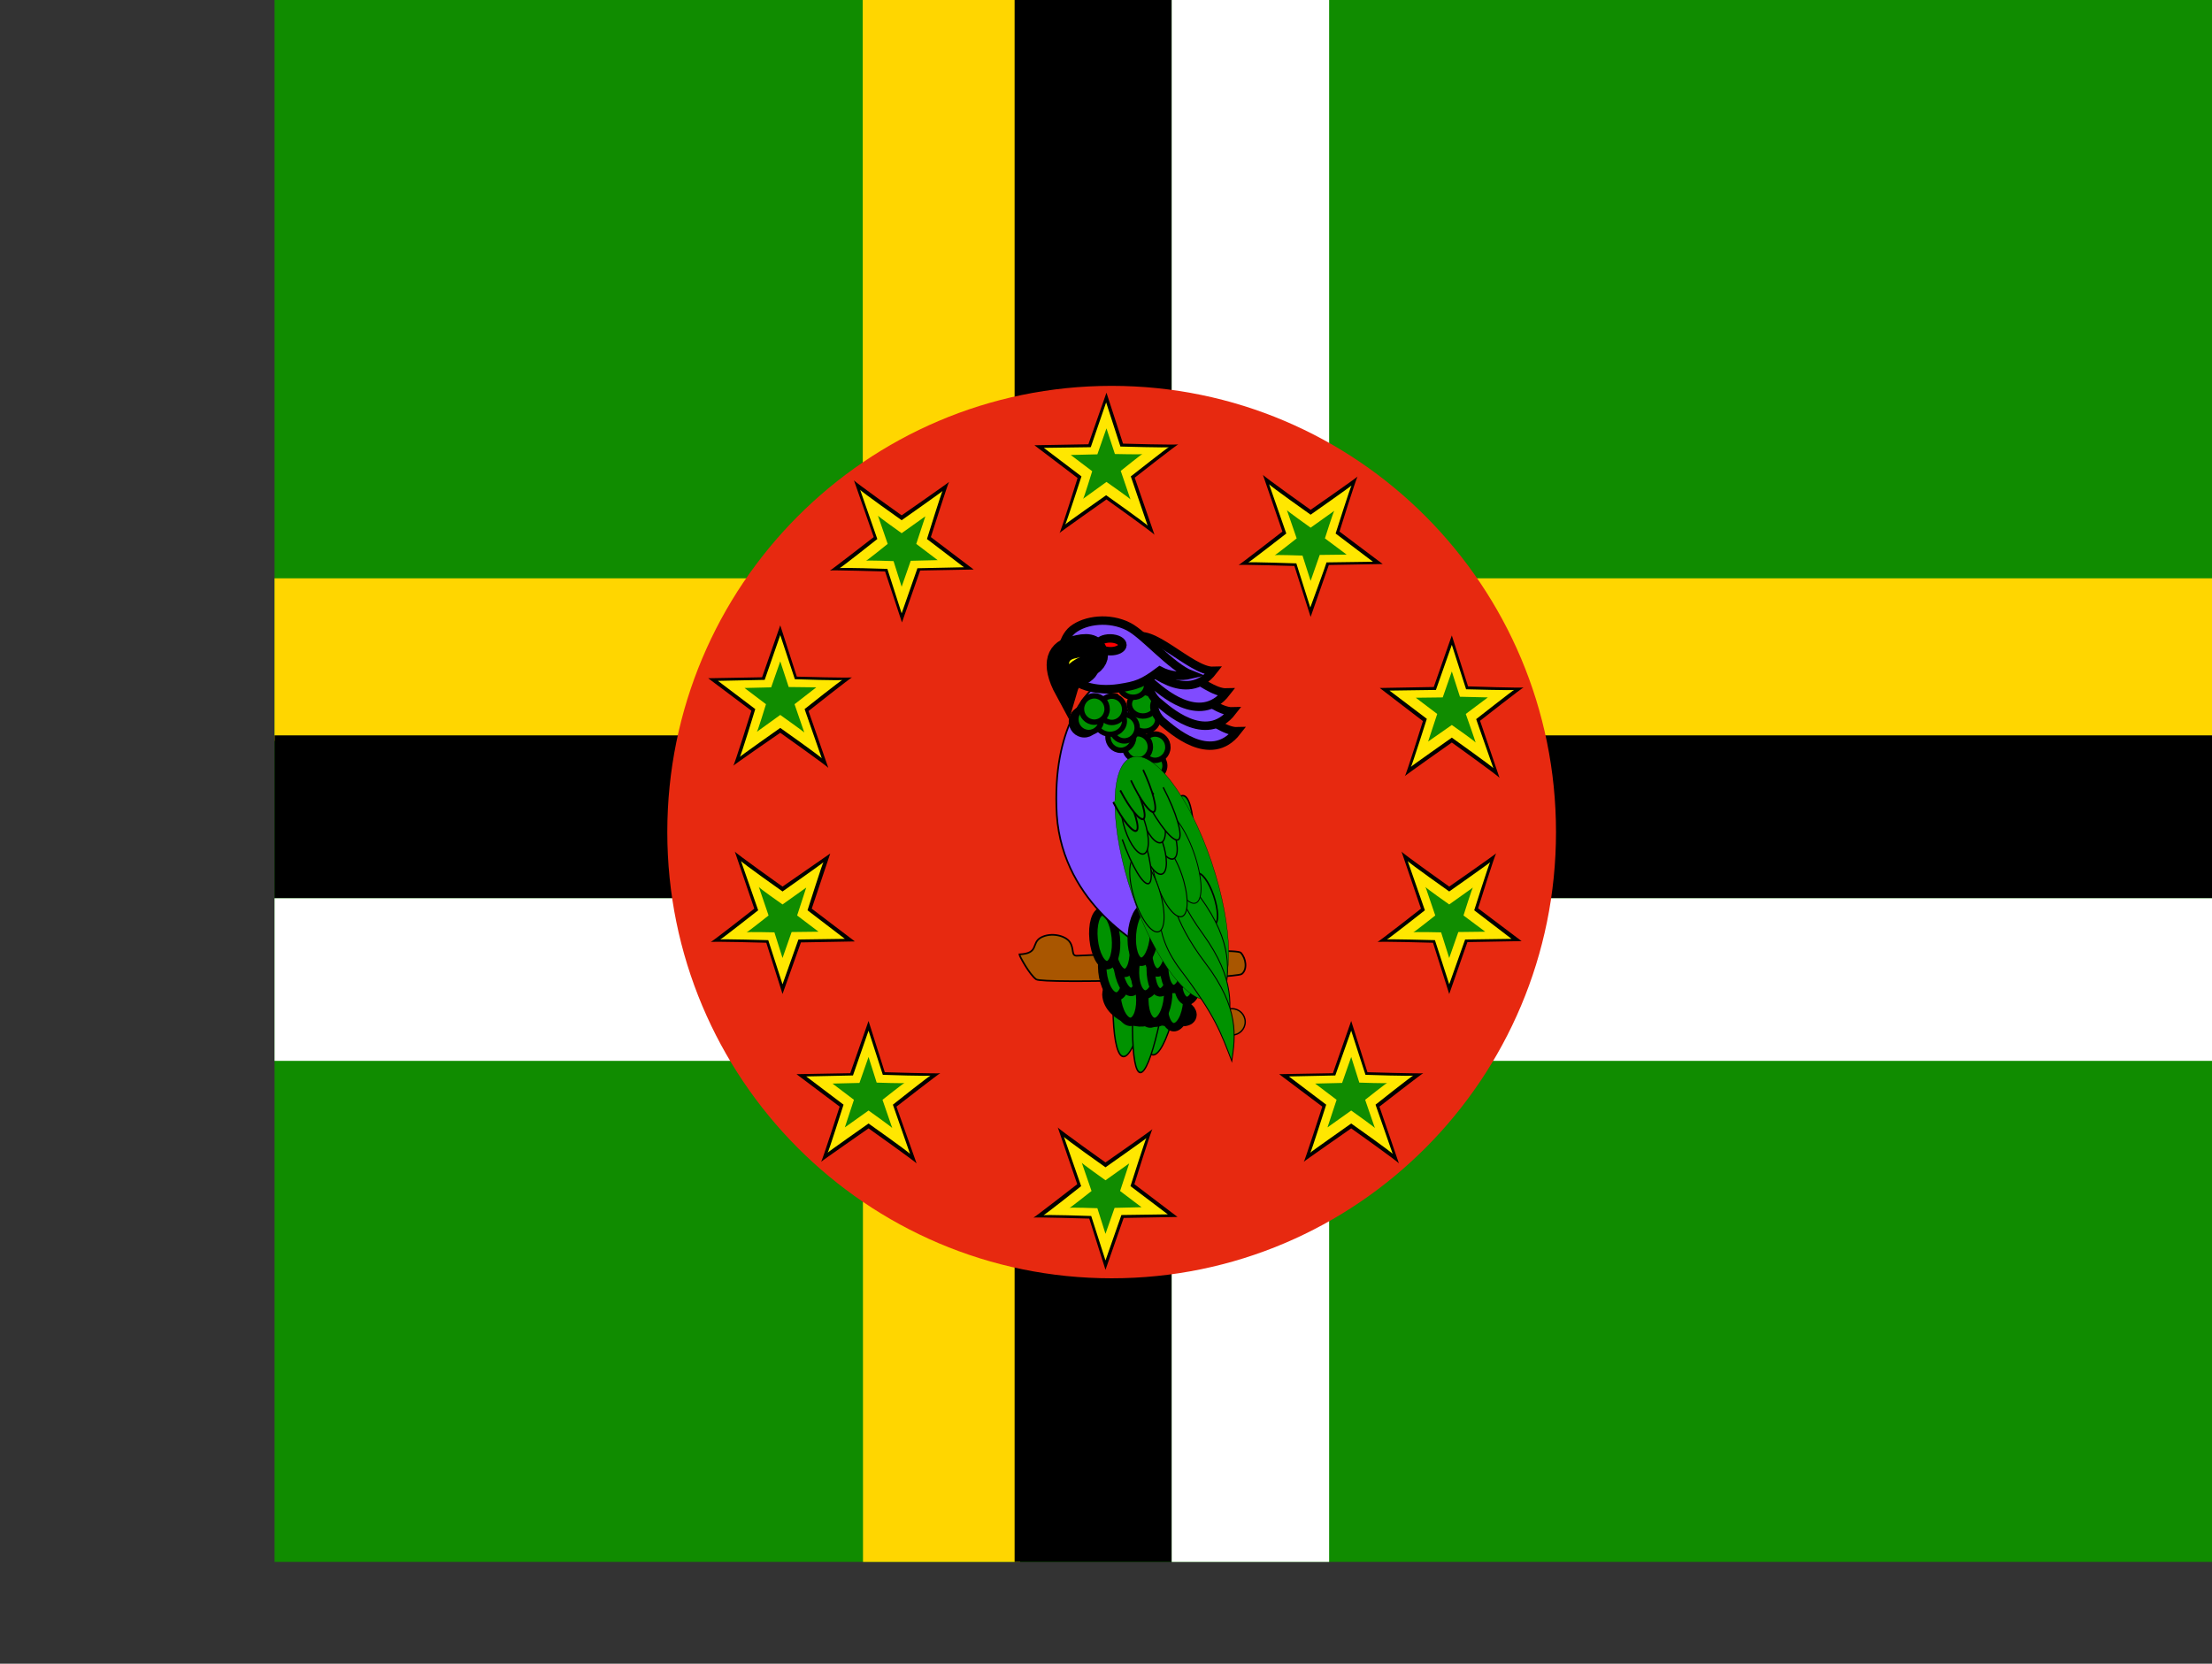 <?xml version="1.0" encoding="utf-8"?>
<!-- Generator: Adobe Illustrator 26.3.1, SVG Export Plug-In . SVG Version: 6.00 Build 0)  -->
<svg version="1.1" id="flag-icons-dm" xmlns="http://www.w3.org/2000/svg" xmlns:xlink="http://www.w3.org/1999/xlink" x="0px"
	 y="0px" viewBox="0 0 640.6 481.9" style="enable-background:new 0 0 640.6 481.9;" xml:space="preserve">
<rect x="0" y="0" width="640.6" height="481.9" fill="#333333" stroke="none"/>
<style type="text/css">
	.st0{clip-path:url(#SVGID_00000099644964371686019400000006216083556183643796_);}
	.st1{fill-rule:evenodd;clip-rule:evenodd;fill:#108C00;}
	.st2{fill-rule:evenodd;clip-rule:evenodd;fill:#FFD600;}
	.st3{fill-rule:evenodd;clip-rule:evenodd;}
	.st4{fill-rule:evenodd;clip-rule:evenodd;fill:#FFFFFF;}
	.st5{fill-rule:evenodd;clip-rule:evenodd;fill:#E72910;}
	.st6{fill-rule:evenodd;clip-rule:evenodd;fill:#FFE700;}
	.st7{fill-rule:evenodd;clip-rule:evenodd;fill:#009200;stroke:#000000;stroke-width:2.5;}
	.st8{fill-rule:evenodd;clip-rule:evenodd;fill:#A95600;stroke:#000000;stroke-width:0.489;stroke-miterlimit:3.91;}
	.st9{fill-rule:evenodd;clip-rule:evenodd;fill:#FFFF00;stroke:#000000;stroke-width:3.9;}
	.st10{fill-rule:evenodd;clip-rule:evenodd;fill:#A95600;stroke:#000000;stroke-width:0.4;}
	.st11{fill-rule:evenodd;clip-rule:evenodd;fill:#804BFF;stroke:#000000;stroke-width:0.489;stroke-miterlimit:3.91;}
	.st12{fill-rule:evenodd;clip-rule:evenodd;fill:#C90000;stroke:#000000;}
	.st13{fill-rule:evenodd;clip-rule:evenodd;fill:#009200;stroke:#000000;stroke-width:1.5;}
	.st14{fill-rule:evenodd;clip-rule:evenodd;fill:#009200;stroke:#000000;stroke-width:1.6;}
	.st15{fill-rule:evenodd;clip-rule:evenodd;fill:#009200;stroke:#000000;stroke-width:0.455;stroke-miterlimit:10;}
	.st16{fill-rule:evenodd;clip-rule:evenodd;fill:#009200;stroke:#000000;stroke-width:1.4;}
	.st17{fill-rule:evenodd;clip-rule:evenodd;fill:#009200;stroke:#000000;stroke-width:2.1;}
	.st18{fill-rule:evenodd;clip-rule:evenodd;fill:#009200;stroke:#000000;stroke-width:2.9;}
	.st19{fill-rule:evenodd;clip-rule:evenodd;fill:#009200;stroke:#000000;stroke-width:2.7;}
	.st20{fill-rule:evenodd;clip-rule:evenodd;fill:#804BFF;stroke:#000000;stroke-width:2.5;}
	.st21{fill-rule:evenodd;clip-rule:evenodd;fill:#FF0000;stroke:#000000;stroke-width:2.5;}
	.st22{fill-rule:evenodd;clip-rule:evenodd;fill:#FFFF00;stroke:#000000;stroke-width:2.5;}
	.st23{fill-rule:evenodd;clip-rule:evenodd;fill:#FFFF00;stroke:#000000;stroke-width:6.6;}
</style>
<g>
	<defs>
		<rect id="SVGID_1_" x="-0.2" y="0" width="641.7" height="481.3"/>
	</defs>
	<clipPath id="SVGID_00000025442746907926573060000010557972263501375401_">
		<use xlink:href="#SVGID_1_"  style="overflow:visible;"/>
	</clipPath>
	<g transform="translate(79.7) scale(.94)" style="clip-path:url(#SVGID_00000025442746907926573060000010557972263501375401_);">
		<path class="st1" d="M-258.3,0H769.2v512H-258.3V0z"/>
		<path class="st2" d="M-260,178.2H772.6v50.1H-260V178.2z"/>
		<path class="st2" d="M181,0h48.5v512h-48.4L181,0z"/>
		<path class="st3" d="M227.8,0h48.4v512h-48.4L227.8,0z"/>
		<path class="st3" d="M-260,226.6H772.6v50.2H-260V226.6z"/>
		<path class="st4" d="M-260,276.8H772.6v50.1H-260V276.8z"/>
		<path class="st4" d="M276.2,0h48.5v512h-48.5V0z"/>
		<path class="st5" d="M257.7,393.9L257.7,393.9c-75.6,0-136.9-61.6-136.9-137.5l0,0c0-75.9,61.3-137.5,136.9-137.5l0,0
			c75.6,0,136.9,61.6,136.9,137.5l0,0C394.6,332.3,333.3,393.9,257.7,393.9z"/>
		<g>
			<path class="st3" d="M250.5,137l5.6-16l5.1,15.7c0,0,17.1,0.5,17.1,0.2s-13.5,10.3-13.5,10.3l6.1,17.6
				c-0.2-0.5-14.8-10.9-14.8-10.9s-14.8,10.4-14.5,10.4s5.6-17,5.6-17l-13.3-10.1l16.6-0.3L250.5,137z"/>
			<path class="st6" d="M251.3,137.7L256,124l4.4,13.6c0,0,14.9,0.4,14.9,0.2s-11.7,9-11.7,9l5.2,15.2c-0.2-0.5-12.8-9.4-12.8-9.4
				s-12.8,9-12.6,9s5-14.8,5-14.8l-11.6-8.8l14.4-0.2L251.3,137.7z"/>
			<path class="st1" d="M253.3,140l2.8-8l2.6,7.9c0,0,8.5,0.2,8.5,0s-6.7,5.2-6.7,5.2l3,8.8c-0.1-0.3-7.4-5.4-7.4-5.4l-7.2,5.2
				c0.2,0,2.8-8.5,2.8-8.5l-6.6-5L253.3,140z"/>
		</g>
		<g>
			<path class="st3" d="M356.9,211.8l5.6-16l5,15.7c0,0,17.2,0.6,17.2,0.3s-13.5,10.3-13.5,10.3l6,17.6
				c-0.2-0.5-14.7-10.9-14.7-10.9s-14.8,10.4-14.5,10.4s5.6-17,5.6-17L340.3,212l16.6-0.3V211.8z"/>
			<path class="st6" d="M357.6,212.6l4.9-13.9l4.4,13.7c0,0,14.8,0.4,14.8,0.2s-11.7,9-11.7,9l5.3,15.1c-0.2-0.4-12.8-9.4-12.8-9.4
				s-12.8,9-12.6,9s4.9-14.8,4.9-14.8l-11.5-8.7L357.6,212.6L357.6,212.6z"/>
			<path class="st1" d="M359.7,214.9l2.8-8l2.5,7.8l8.6,0.2l-6.8,5.1c0,0,3.2,9,3,8.8c0-0.3-7.3-5.4-7.3-5.4l-7.3,5.1l2.8-8.5
				l-6.6-5L359.7,214.9L359.7,214.9z"/>
		</g>
		<g>
			<path class="st3" d="M325.9,330.6l5.6-16l5,15.8c0,0,17.2,0.5,17.2,0.3S340.2,341,340.2,341l6,17.5c-0.2-0.5-14.7-10.8-14.7-10.8
				S316.7,358,316.9,358s5.7-17,5.7-17l-13.3-10l16.6-0.3L325.9,330.6z"/>
			<path class="st6" d="M326.6,331.4l4.9-13.8l4.4,13.6c0,0,14.8,0.5,14.8,0.2s-11.7,9-11.7,9l5.3,15.2c-0.2-0.5-12.8-9.4-12.8-9.4
				s-12.8,9-12.6,9s4.9-14.8,4.9-14.8l-11.5-8.7L326.6,331.4L326.6,331.4z"/>
			<path class="st1" d="M328.7,333.7l2.8-8l2.5,7.9c0,0,8.6,0.3,8.6,0.1s-6.8,5.2-6.8,5.2l3,8.7c0-0.2-7.3-5.4-7.3-5.4l-7.3,5.2
				l2.8-8.5l-6.6-5L328.7,333.7L328.7,333.7z"/>
		</g>
		<g>
			<path class="st3" d="M177.2,330.6l5.6-16l5,15.8c0,0,17.1,0.5,17.1,0.3S191.4,341,191.4,341l6.2,17.5
				c-0.3-0.5-14.8-10.8-14.8-10.8S168,358,168.2,358s5.7-17,5.7-17l-13.3-10l16.6-0.3V330.6z"/>
			<path class="st6" d="M178,331.4l4.8-13.8l4.4,13.6c0,0,14.8,0.5,14.8,0.2s-11.7,9-11.7,9l5.3,15.2c-0.2-0.5-12.8-9.4-12.8-9.4
				s-12.8,9-12.6,9s4.9-14.8,4.9-14.8l-11.5-8.7l14.3-0.3L178,331.4z"/>
			<path class="st1" d="M180,333.7l2.8-8l2.5,7.9c0,0,8.6,0.3,8.6,0.1s-6.8,5.2-6.8,5.2l3,8.7c0-0.2-7.3-5.4-7.3-5.4l-7.3,5.2
				l2.8-8.5l-6.6-5L180,333.7L180,333.7z"/>
		</g>
		<g>
			<path class="st3" d="M150,208.7l5.6-16l5.1,15.8c0,0,17.1,0.5,17.1,0.2s-13.5,10.4-13.5,10.4l6.1,17.5
				c-0.3-0.5-14.8-10.8-14.8-10.8S140.8,236,141.1,236s5.6-17,5.6-17l-13.3-10L150,208.7L150,208.7z"/>
			<path class="st6" d="M150.8,209.5l4.8-13.8l4.5,13.6c0,0,14.7,0.5,14.7,0.2s-11.7,9-11.7,9l5.3,15.2c-0.2-0.5-12.8-9.4-12.8-9.4
				s-12.8,9-12.5,9s4.8-14.8,4.8-14.8l-11.5-8.7L150.8,209.5z"/>
			<path class="st1" d="M152.8,211.8l2.8-8l2.6,7.9l8.5,0.1L160,217l3,8.7c-0.1-0.2-7.4-5.4-7.4-5.4l-7.2,5.2c0.2,0,2.8-8.5,2.8-8.5
				l-6.6-5L152.8,211.8L152.8,211.8z"/>
		</g>
		<g>
			<path class="st3" d="M324.6,174.1l-5.6,16l-5-15.7c0,0-17.2-0.5-17.2-0.3s13.5-10.3,13.5-10.3l-6-17.5
				c0.2,0.5,14.7,10.8,14.7,10.8s14.8-10.3,14.5-10.3s-5.6,17-5.6,17l13.3,10L324.6,174.1L324.6,174.1z"/>
			<path class="st6" d="M323.9,173.3c0,0.3-5,13.9-5,13.9l-4.3-13.6c0,0-14.8-0.5-14.8-0.3s11.7-8.9,11.7-8.9l-5.3-15.2
				c0.2,0.5,12.8,9.4,12.8,9.4s12.8-9,12.6-9s-4.9,14.8-4.9,14.8l11.5,8.7L323.9,173.3L323.9,173.3z"/>
			<path class="st1" d="M321.8,171l-2.8,8l-2.5-7.8c0,0-8.6-0.3-8.6-0.1s6.8-5.2,6.8-5.2l-3-8.7c0,0.2,7.3,5.4,7.3,5.4l7.3-5.2
				c-0.2,0-2.9,8.5-2.9,8.5l6.7,5L321.8,171L321.8,171z"/>
		</g>
		<g>
			<path class="st3" d="M367.3,290.3l-5.6,16l-5-15.8c0,0-17.2-0.5-17.2-0.2S353,280,353,280l-6-17.6c0.2,0.5,14.7,10.8,14.7,10.8
				s14.8-10.3,14.5-10.3s-5.6,17-5.6,17L384,290l-16.6,0.3H367.3z"/>
			<path class="st6" d="M366.6,289.5l-4.9,13.8l-4.4-13.6c0,0-14.8-0.4-14.8-0.2s11.7-9,11.7-9l-5.3-15.2c0.2,0.5,12.8,9.4,12.8,9.4
				s12.8-9,12.6-9s-4.9,14.8-4.9,14.8l11.5,8.8L366.6,289.5L366.6,289.5z"/>
			<path class="st1" d="M364.5,287.2l-2.8,8l-2.5-7.9c0,0-8.6-0.2-8.6,0s6.8-5.2,6.8-5.2l-3-8.8c0,0.3,7.3,5.4,7.3,5.4l7.3-5.2
				c-0.2,0-2.9,8.6-2.9,8.6l6.7,5L364.5,287.2z"/>
		</g>
		<g>
			<path class="st3" d="M261.4,375.3l-5.6,16l-5-15.8c0,0-17.2-0.5-17.2-0.3s13.5-10.3,13.5-10.3l-6-17.5
				c0.2,0.5,14.7,10.8,14.7,10.8s14.8-10.3,14.5-10.3s-5.6,17-5.6,17L278,375L261.4,375.3z"/>
			<path class="st6" d="M260.7,374.4l-4.9,14l-4.4-13.7c0,0-14.8-0.5-14.8-0.2s11.7-9,11.7-9l-5.3-15.2c0.2,0.5,12.8,9.4,12.8,9.4
				s12.8-9,12.6-9s-4.9,14.8-4.9,14.8l11.5,8.7L260.7,374.4L260.7,374.4z"/>
			<path class="st1" d="M258.6,372.2l-2.8,8l-2.5-7.9c0,0-8.6-0.3-8.6-0.1s6.8-5.2,6.8-5.2l-3-8.7c0,0.2,7.3,5.4,7.3,5.4l7.3-5.2
				l-2.8,8.5l6.6,5L258.6,372.2L258.6,372.2z"/>
		</g>
		<g>
			<path class="st3" d="M162,290.3l-5.7,16l-5-15.8c0,0-17.2-0.5-17.2-0.2s13.5-10.3,13.5-10.3l-6-17.6c0.2,0.5,14.7,10.8,14.7,10.8
				L171,263l-5.7,17l13.3,10.1l-16.6,0.3V290.3z"/>
			<path class="st6" d="M161.2,289.5l-4.9,13.8l-4.4-13.6c0,0-14.8-0.4-14.8-0.2s11.7-9,11.7-9l-5.3-15.2c0.2,0.5,12.8,9.4,12.8,9.4
				s12.8-9,12.6-9s-4.9,14.8-4.9,14.8l11.5,8.8L161.2,289.5L161.2,289.5z"/>
			<path class="st1" d="M159.1,287.2l-2.8,8l-2.5-7.9c0,0-8.6-0.2-8.6,0s6.8-5.2,6.8-5.2l-3-8.8c0,0.3,7.3,5.4,7.3,5.4l7.3-5.2
				l-2.8,8.6l6.6,5L159.1,287.2z"/>
		</g>
		<g>
			<path class="st3" d="M198.7,175.8l-5.6,16l-5.2-15.7c0,0-17-0.5-17-0.3s13.5-10.3,13.5-10.3l-6.1-17.5
				c0.2,0.5,14.7,10.8,14.7,10.8s14.8-10.3,14.6-10.3s-5.6,17-5.6,17l13.2,10L198.7,175.8L198.7,175.8z"/>
			<path class="st6" d="M197.9,175l-4.9,14l-4.4-13.7c0,0-14.8-0.5-14.8-0.2s11.7-9,11.7-9l-5.3-15.2c0.2,0.5,12.8,9.4,12.8,9.4
				s12.8-9,12.6-9s-4.8,14.8-4.8,14.8l11.4,8.7l-14.3,0.3V175z"/>
			<path class="st1" d="M195.8,172.8l-2.8,8l-2.5-7.9c0,0-8.5-0.3-8.5-0.1s6.7-5.2,6.7-5.2l-3-8.7c0,0.2,7.3,5.4,7.3,5.4l7.3-5.2
				l-2.8,8.5l6.6,5L195.8,172.8z"/>
		</g>
		<g transform="matrix(1.04 0 0 1.04 -250.6 359.4)">
			<g transform="matrix(.16 -.02 0 .18 429.8 -215.6)">
				
					<ellipse transform="matrix(-0.129 0.992 -0.992 -0.129 1314.691 545.208)" class="st7" cx="418" cy="849.8" rx="211.9" ry="38.6"/>
				
					<ellipse transform="matrix(-0.13 0.992 -0.992 -0.13 1380.506 495.025)" class="st7" cx="473.1" cy="853.1" rx="212" ry="41.4"/>
				
					<ellipse transform="matrix(-0.127 0.992 -0.992 -0.127 1360.465 520.457)" class="st7" cx="451.2" cy="858.8" rx="233.1" ry="33.1"/>
			</g>
			<g transform="translate(72.9 -9.8)">
				<path class="st8" d="M388.5-53c6-0.3,3.4-3.3,6.4-5c3-1.6,7.3-0.6,8.6,1.4c1.3,2,0.3,4,2,4s47-2.5,48.6-0.9c1.6,1.7,2,5,0.3,6.3
					c-1.6,1.4-58.9,3-60.9,1.6S388.5-52.6,388.5-53z"/>
				<path class="st9" d="M419.8-41.1c0,4,6.8,2.8,7,6.1c-0.1,3.5-11.5,0.4-11.8-6.1c0.3-6.5,11.2-9.8,11.5-6.1
					C426.8-44.2,419.8-45.1,419.8-41.1L419.8-41.1z"/>
				<path class="st9" d="M423.8-41c0,4,6.8,2.8,7,6.1c-0.1,3.5-11.5,0.4-11.8-6.1c0.3-6.5,11.2-9.8,11.5-6.1
					C430.8-44.1,423.8-45,423.8-41L423.8-41z"/>
				<path class="st9" d="M428.1-41.2c0,4,6.8,2.8,7,6.1c-0.1,3.5-11.5,0.4-11.8-6.1c0.3-6.5,11.2-9.8,11.5-6.1
					C435.1-44.3,428.1-45.2,428.1-41.2L428.1-41.2z"/>
				<path class="st9" d="M432.1-41.2c0,4,6.8,2.8,7,6.1c-0.1,3.5-11.5,0.4-11.8-6.1c0.3-6.5,11.2-9.8,11.5-6.1
					C439.1-44.3,432.1-45.2,432.1-41.2L432.1-41.2z"/>
				<ellipse transform="matrix(1 -7.768909e-03 7.768909e-03 1 0.27 3.506)" class="st10" cx="451.5" cy="-33" rx="3.9" ry="3.9"/>
			</g>
			<g transform="rotate(-5.8 688.4 -625.2)">
				
					<ellipse transform="matrix(-1 2.860440e-06 -2.860440e-06 -1 884.813 -144.001)" class="st7" cx="442.4" cy="-72" rx="3.5" ry="7.7"/>
				
					<ellipse transform="matrix(-1 2.860440e-06 -2.860440e-06 -1 873.213 -146.202)" class="st7" cx="436.6" cy="-73.1" rx="3.5" ry="7.7"/>
				
					<ellipse transform="matrix(-1 2.860440e-06 -2.860440e-06 -1 866.413 -162.001)" class="st7" cx="433.2" cy="-81" rx="3.5" ry="7.7"/>
				
					<ellipse transform="matrix(-1 2.860440e-06 -2.860440e-06 -1 875.271 -165.302)" class="st7" cx="437.6" cy="-82.7" rx="3.3" ry="8.4"/>
				
					<ellipse transform="matrix(-1 2.860440e-06 -2.860440e-06 -1 891.471 -160.702)" class="st7" cx="445.7" cy="-80.4" rx="3.3" ry="8"/>
				
					<ellipse transform="matrix(-1 2.860440e-06 -2.860440e-06 -1 883.072 -167.101)" class="st7" cx="441.5" cy="-83.6" rx="3.3" ry="8"/>
				
					<ellipse transform="matrix(-1 2.860440e-06 -2.860440e-06 -1 872.671 -176.101)" class="st7" cx="436.3" cy="-88.1" rx="3.3" ry="8"/>
				
					<ellipse transform="matrix(-1 2.860440e-06 -2.860440e-06 -1 862.671 -181.701)" class="st7" cx="431.3" cy="-90.9" rx="3.3" ry="8"/>
			</g>
			<path class="st11" d="M482.6-141c0,0-11.7,10-10.1,36.9c1.8,27,26.5,39.5,26.5,39.5s6.2-7.7,5.2-29.5
				c-2-31.8-13.8-45.7-13.8-45.7l-7.8-1.3L482.6-141z"/>
			<g transform="rotate(4.5 181 769.9)">
				
					<ellipse transform="matrix(2.460668e-06 1 -1 2.460668e-06 370.406 -514.407)" class="st7" cx="442.4" cy="-72" rx="7.7" ry="3.5"/>
				
					<ellipse transform="matrix(2.460668e-06 1 -1 2.460668e-06 363.506 -509.707)" class="st7" cx="436.6" cy="-73.1" rx="7.7" ry="3.5"/>
				
					<ellipse transform="matrix(2.460668e-06 1 -1 2.460668e-06 352.206 -514.207)" class="st7" cx="433.2" cy="-81" rx="7.7" ry="3.5"/>
				
					<ellipse transform="matrix(2.460668e-06 1 -1 2.460668e-06 354.985 -520.286)" class="st7" cx="437.6" cy="-82.6" rx="8.4" ry="3.3"/>
				
					<ellipse transform="matrix(2.460668e-06 1 -1 2.460668e-06 365.385 -526.086)" class="st7" cx="445.7" cy="-80.3" rx="8" ry="3.3"/>
				
					<ellipse transform="matrix(2.460668e-06 1 -1 2.460668e-06 357.985 -525.086)" class="st7" cx="441.5" cy="-83.5" rx="8" ry="3.3"/>
				
					<ellipse transform="matrix(2.460668e-06 1 -1 2.460668e-06 348.285 -524.386)" class="st7" cx="436.3" cy="-88" rx="8" ry="3.3"/>
				
					<ellipse transform="matrix(2.460668e-06 1 -1 2.460668e-06 340.485 -522.186)" class="st7" cx="431.3" cy="-90.8" rx="8" ry="3.3"/>
			</g>
			
				<ellipse transform="matrix(0.927 -0.374 0.374 0.927 70.911 182.488)" class="st12" cx="505.9" cy="-91.5" rx="10" ry="30.1"/>
			<g transform="rotate(1 242.4 -1957.8)">
				
					<ellipse transform="matrix(2.124419e-06 1 -1 2.124419e-06 408.779 -655.699)" class="st13" cx="532.2" cy="-123.5" rx="3.9" ry="4.3"/>
				
					<ellipse transform="matrix(2.124409e-06 1 -1 2.124409e-06 404.574 -662.494)" class="st14" cx="533.5" cy="-129" rx="3.9" ry="3.8"/>
				
					<ellipse transform="matrix(2.124416e-06 1 -1 2.124416e-06 399.374 -657.294)" class="st14" cx="528.3" cy="-129" rx="3.9" ry="3.8"/>
				
					<ellipse transform="matrix(2.124419e-06 1 -1 2.124419e-06 393.032 -667.36)" class="st14" cx="530.2" cy="-137.2" rx="3.5" ry="4"/>
				
					<ellipse transform="matrix(2.124421e-06 1 -1 2.124421e-06 388.032 -671.36)" class="st14" cx="529.7" cy="-141.7" rx="3.5" ry="4"/>
				
					<ellipse transform="matrix(2.124425e-06 1 -1 2.124425e-06 391.574 -655.094)" class="st14" cx="523.3" cy="-131.8" rx="3.9" ry="3.8"/>
				
					<ellipse transform="matrix(2.124423e-06 1 -1 2.124423e-06 389.774 -658.894)" class="st14" cx="524.3" cy="-134.6" rx="3.9" ry="3.8"/>
				
					<ellipse transform="matrix(2.124420e-06 1 -1 2.124420e-06 383.579 -656.499)" class="st13" cx="520" cy="-136.5" rx="3.9" ry="4.3"/>
				
					<ellipse transform="matrix(2.124420e-06 1 -1 2.124420e-06 379.532 -673.86)" class="st14" cx="526.7" cy="-147.2" rx="3.5" ry="4"/>
				
					<ellipse transform="matrix(2.124411e-06 1 -1 2.124411e-06 380.574 -660.494)" class="st14" cx="520.5" cy="-140" rx="3.9" ry="3.8"/>
				
					<ellipse transform="matrix(2.124420e-06 1 -1 2.124420e-06 376.274 -648.594)" class="st14" cx="512.4" cy="-136.2" rx="3.9" ry="3.8"/>
				
					<ellipse transform="matrix(2.124427e-06 1 -1 2.124427e-06 376.874 -650.594)" class="st14" cx="513.7" cy="-136.9" rx="3.9" ry="3.8"/>
				
					<ellipse transform="matrix(2.124411e-06 1 -1 2.124411e-06 375.374 -655.294)" class="st14" cx="515.3" cy="-140" rx="3.9" ry="3.8"/>
			</g>
			<g transform="matrix(.18 0 0 .2 421 -216.8)">
				
					<ellipse transform="matrix(0.936 -0.352 0.352 0.936 -200.915 209.615)" class="st15" cx="475.5" cy="656.9" rx="69.7" ry="190.9"/>
				
					<ellipse transform="matrix(0.935 -0.356 0.356 0.935 -209.885 233.914)" class="st7" cx="531.2" cy="687.7" rx="13.5" ry="40.2"/>
				<path class="st13" d="M522.5,685.6c54.8,68.1,46.5,110.4,39.7,146.1c-16.8-41.8-25.5-68-80.3-136.1s-25.6-114.2-21.1-138.9
					C468.7,578.2,467.7,617.5,522.5,685.6z"/>
				<path class="st13" d="M526.4,739.6c54.8,68.1,46.5,110.4,39.7,146.1c-16.8-41.8-25.5-68-80.3-136.1s-25.6-114.2-21.1-138.9
					C472.6,632.2,471.6,671.5,526.4,739.6z"/>
				<path class="st13" d="M530.7,782.9c56.5,66.9,49.3,109.4,43.4,145.2c-17.8-41.5-27.2-67.5-83.8-134.4S461.9,680,465.7,655.2
					C474.3,676.7,474.2,716,530.7,782.9z"/>
				
					<ellipse transform="matrix(0.929 -0.371 0.371 0.929 -197.699 225.733)" class="st16" cx="488.3" cy="627.1" rx="24.4" ry="71.7"/>
				
					<ellipse transform="matrix(0.933 -0.361 0.361 0.933 -205.979 214.39)" class="st14" cx="471.2" cy="658.8" rx="21.5" ry="58.7"/>
				
					<ellipse transform="matrix(0.942 -0.336 0.336 0.942 -203.476 185.313)" class="st14" cx="434.2" cy="681.2" rx="21.5" ry="58.6"/>
				
					<ellipse transform="matrix(0.908 -0.419 0.419 0.908 -203.93 246.635)" class="st17" cx="460" cy="588" rx="17" ry="44.5"/>
				
					<ellipse transform="matrix(0.933 -0.36 0.36 0.933 -189.544 200.675)" class="st17" cx="443.7" cy="609" rx="17.3" ry="44.7"/>
				<path class="st17" d="M424.8,584.7c15.6,40.1,21.4,76,12.9,80.2s-28.1-25.1-43.8-65.2"/>
				
					<ellipse transform="matrix(0.933 -0.36 0.36 0.933 -172.868 196.971)" class="st17" cx="442.1" cy="562.4" rx="17.3" ry="44.7"/>
				
					<ellipse transform="matrix(0.939 -0.343 0.343 0.939 -173.498 177.459)" class="st17" cx="414.7" cy="579" rx="17.2" ry="44.8"/>
				<path class="st18" d="M399.1,530.4c15.6,27.2,23.8,52.4,18.3,56.3s-22.7-15-38.4-42.2"/>
				<path class="st18" d="M410.7,512.9c15.6,27.2,23.8,52.4,18.3,56.3s-22.7-15-38.4-42.2"/>
				<path class="st17" d="M461.2,522.5c21.8,37.4,33.1,72,25.3,77.4s-31.8-20.8-53.5-58.2"/>
				<path class="st19" d="M428.2,496.6c15.6,29.9,23.8,57.7,18.3,62s-22.7-16.5-38.4-46.4"/>
			</g>
			<g>
				<path class="st20" d="M502.2-138.3c-2,2,0.1,5.5,1.9,6.8c2.1,1.7,13.9,12.8,21.8,2.6C519.4-128.7,506.9-142.8,502.2-138.3z"/>
				<path class="st20" d="M500.8-144.2c-2,2,0.1,5.5,1.9,6.8c2.1,1.7,13.9,12.8,21.8,2.6C518-134.6,505.5-148.7,500.8-144.2z"/>
				<path class="st20" d="M499-149.8c-2,2,0.1,5.5,1.9,6.8c2.1,1.7,13.9,12.8,21.8,2.6C516.2-140.2,503.7-154.3,499-149.8z"/>
				<path class="st20" d="M495.1-156.2c-2,2,0.1,5.5,1.9,6.8c2.1,1.7,13.9,12.8,21.8,2.6C512.3-146.6,499.8-160.7,495.1-156.2z"/>
			</g>
			<g transform="rotate(1 -589.6 681.6)">
				<path class="st20" d="M462.4-177.5c3.7-3,10.8-4,16.5-1.2c4.7,2.3,12.8,11.7,18.7,13.9c-3.1,0.8-6.4,0.4-9.2-1
					c-5,3.9-6.8,4.5-12,5.4c-7.2,1.2-13.4-0.7-15.6-4.6C458.4-168.7,459.1-174.7,462.4-177.5z"/>
				
					<ellipse transform="matrix(2.124419e-06 1 -1 2.124419e-06 300.389 -646.809)" class="st21" cx="473.6" cy="-173.2" rx="1.9" ry="3.6"/>
				
					<ellipse transform="matrix(-0.93 0.367 -0.367 -0.93 835.16 -488.908)" class="st22" cx="464" cy="-165.2" rx="5" ry="2.9"/>
				<circle class="st3" cx="468.1" cy="-166.9" r="1.2"/>
				<path class="st23" d="M469.6-170.7c0.4,1.4-0.7,3.4-3.3,4.2c-2.7,1.1-4.6,3.3-5.6,7c-4.7-8.3-2.3-11.9,2.1-12.8
					C466.5-173.4,468.8-173.3,469.6-170.7z"/>
				<circle class="st3" cx="458.5" cy="-162.5" r="0.9"/>
			</g>
		</g>
	</g>
</g>
</svg>
